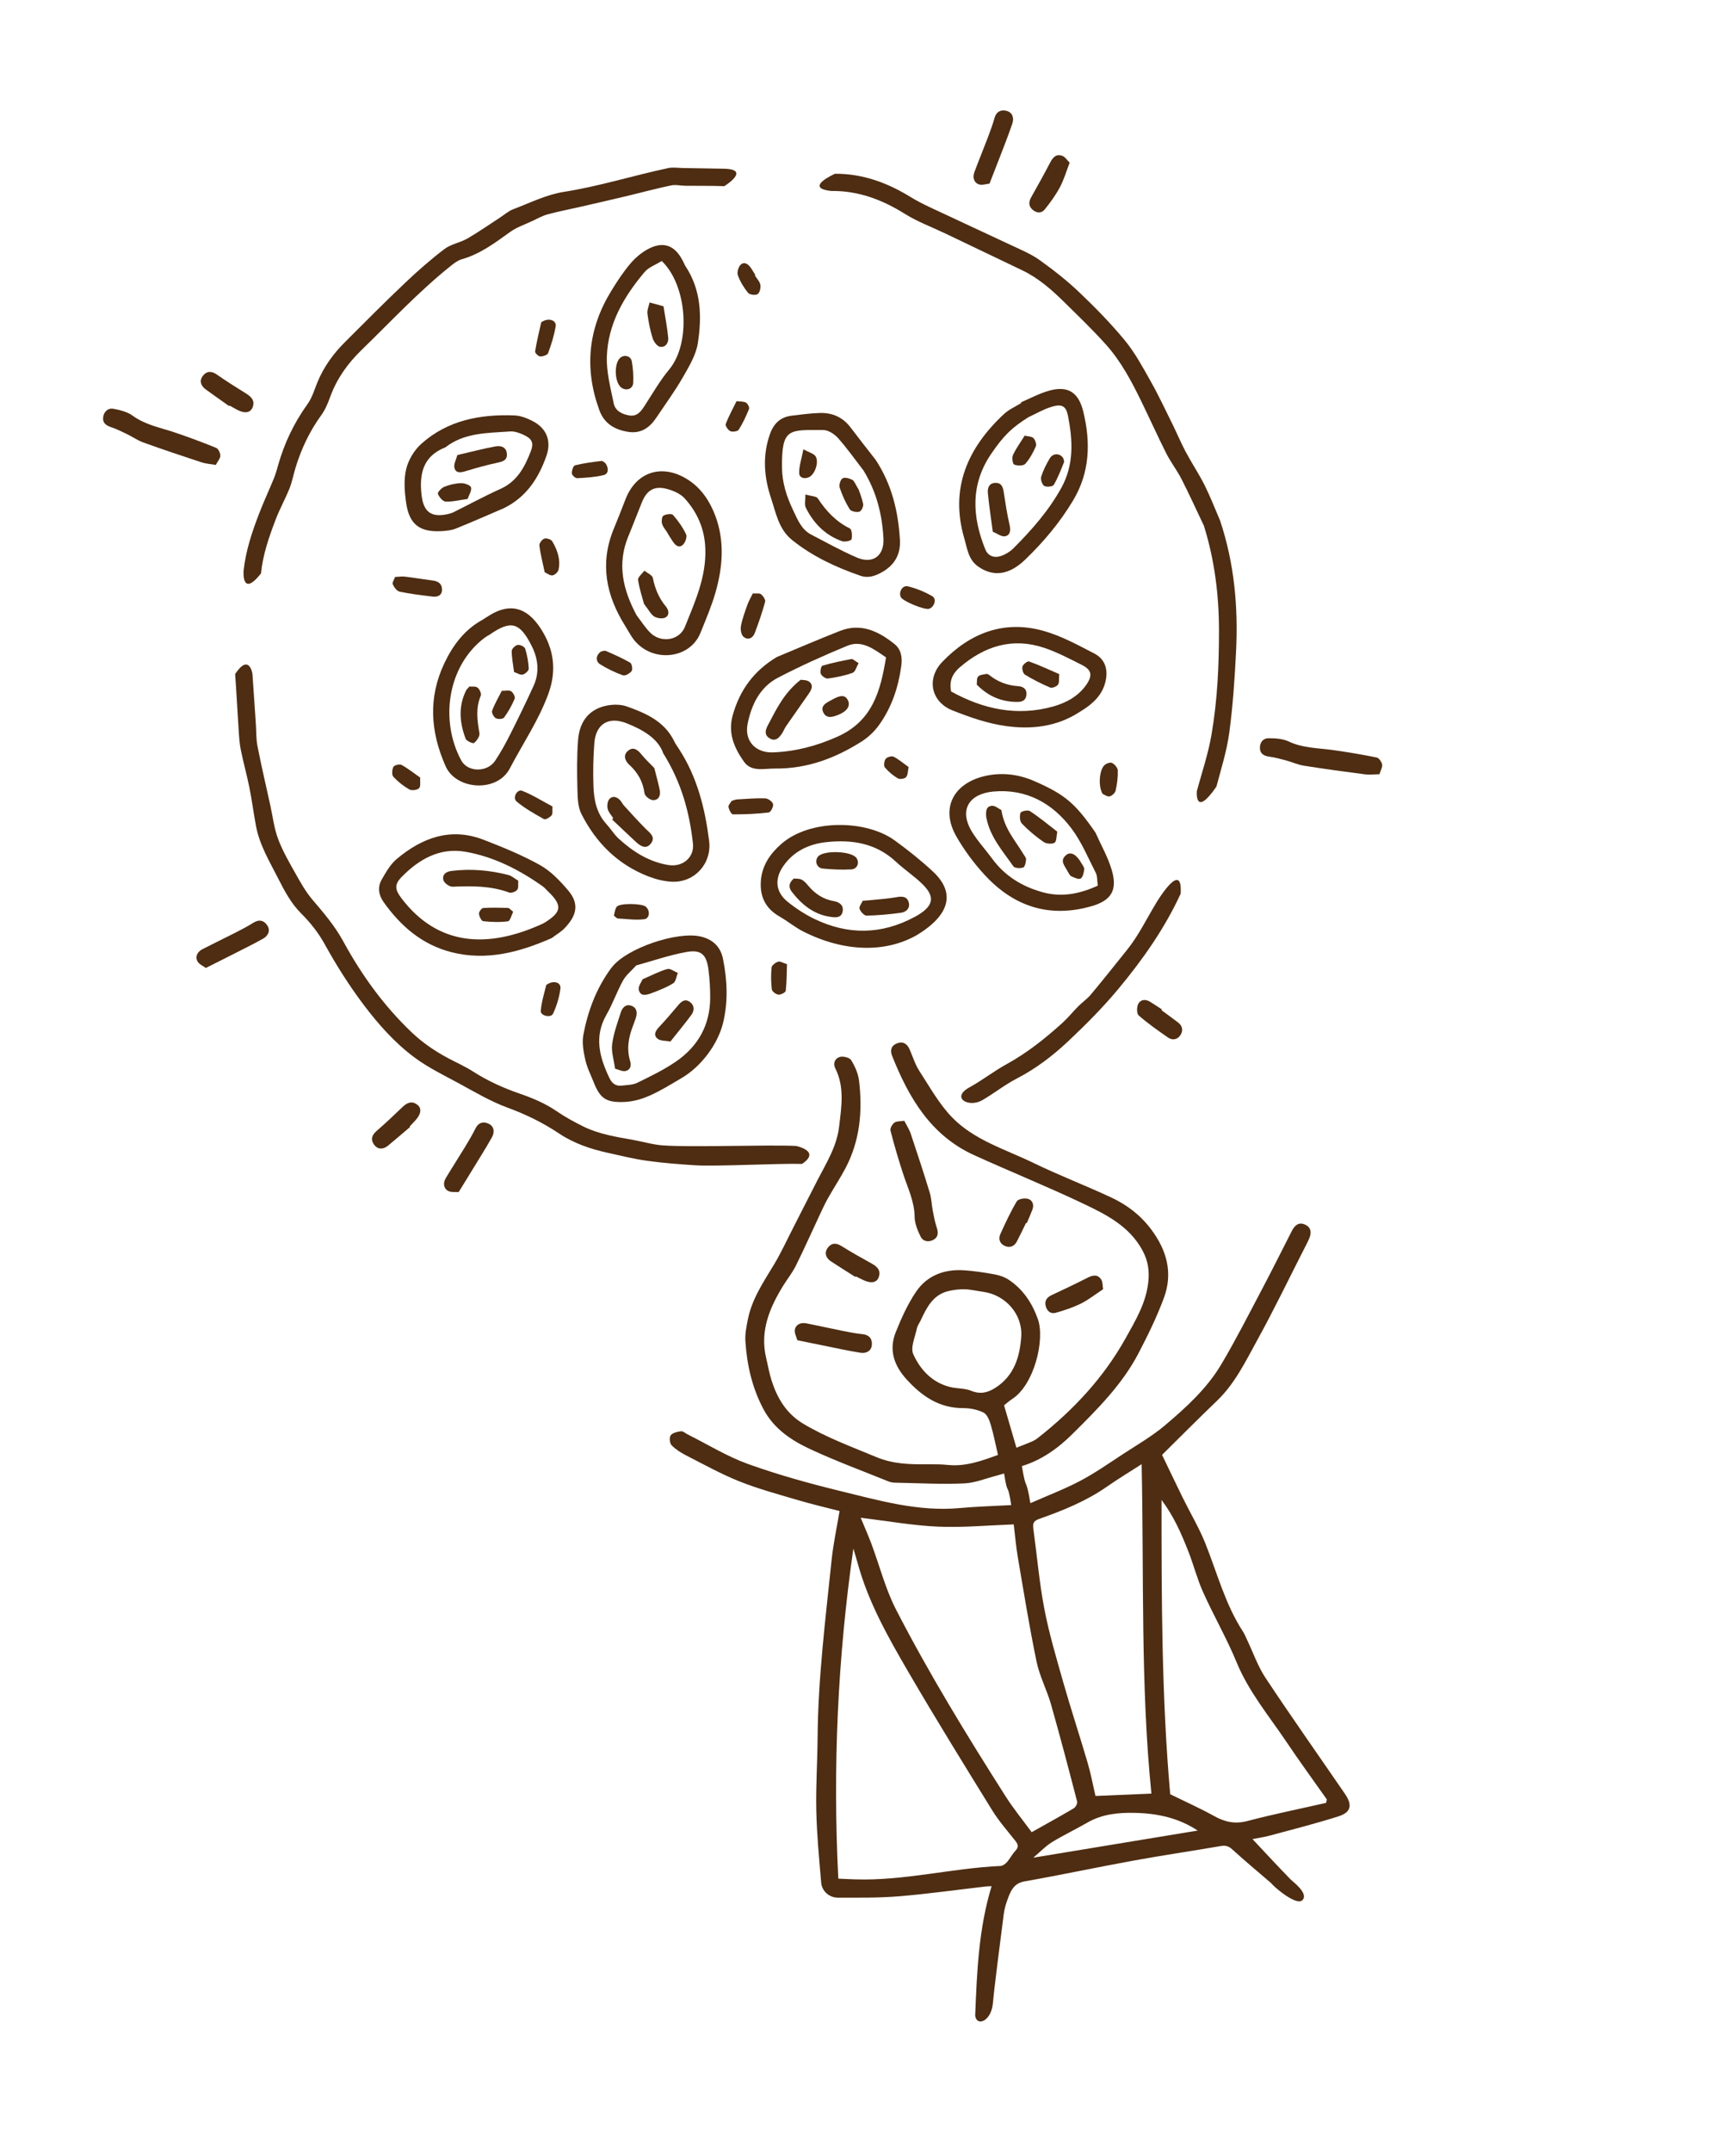 <svg width="138" height="171" viewBox="0 0 138 171" fill="none" xmlns="http://www.w3.org/2000/svg">
<g clip-path="url(#clip0_2_1954)">
<path d="M68.42 120.612C68.694 121.276 69.004 121.97 69.272 122.682C69.924 124.429 70.384 126.268 71.233 127.913C73.858 133.013 76.857 137.902 79.933 142.74C80.564 143.733 81.319 144.65 82.011 145.596C83.183 144.938 84.278 144.337 85.353 143.699C85.503 143.609 85.664 143.313 85.624 143.159C84.955 140.58 84.276 137.999 83.547 135.435C83.221 134.29 82.641 133.207 82.401 132.05C81.832 129.312 81.387 126.548 80.917 123.788C80.763 122.895 80.691 121.99 80.584 121.137C78.539 121.211 76.547 121.4 74.564 121.315C72.573 121.229 70.596 120.872 68.42 120.612ZM66.64 149.288C67.167 149.311 67.578 149.334 67.986 149.345C71.88 149.47 75.669 148.453 79.539 148.28C79.716 148.271 79.921 148.116 80.051 147.968C80.292 147.692 80.459 147.351 80.707 147.086C80.973 146.806 80.956 146.593 80.729 146.305C80.099 145.505 79.415 144.732 78.88 143.869C76.613 140.196 74.339 136.525 72.168 132.794C70.581 130.067 69.02 127.305 68.178 124.221C68.071 123.832 67.951 123.443 67.837 123.056C66.588 131.769 66.191 140.497 66.64 149.288ZM90.752 116.352C89.721 117.017 88.84 117.546 88.001 118.133C86.354 119.284 84.517 120.027 82.642 120.688C82.186 120.848 82.082 121.021 82.14 121.457C82.433 123.585 82.611 125.73 83.016 127.837C83.392 129.807 83.972 131.746 84.52 133.68C85.131 135.823 85.833 137.945 86.46 140.083C86.728 140.994 86.899 141.937 87.084 142.717C88.574 142.656 90.008 142.592 91.529 142.53C90.657 133.921 90.944 125.222 90.752 116.352ZM105.414 143.266C105.435 143.178 105.455 143.085 105.476 142.996C104.395 141.464 103.29 139.949 102.244 138.392C100.859 136.336 99.257 134.422 98.295 132.08C97.516 130.187 96.482 128.403 95.642 126.531C95.169 125.484 94.886 124.354 94.466 123.285C93.918 121.894 93.328 120.517 92.335 119.192C92.331 127.148 92.346 134.957 93.023 142.579C94.241 143.178 95.41 143.699 96.523 144.317C97.376 144.792 98.178 144.965 99.16 144.708C101.224 144.163 103.326 143.742 105.414 143.266ZM101.075 149.667C100.029 148.768 98.969 147.887 97.953 146.96C97.659 146.691 97.412 146.633 97.031 146.699C94.707 147.1 92.366 147.439 90.047 147.865C87.173 148.389 84.314 148.999 81.439 149.507C80.642 149.65 80.384 150.177 80.152 150.78C79.99 151.201 79.85 151.645 79.793 152.094C79.494 154.415 79.061 157.741 78.93 159.183C78.8 160.625 77.65 161.069 77.52 160.184C77.659 156.654 77.8 153.239 78.825 149.887C78.647 149.896 78.497 149.896 78.352 149.911C76.059 150.177 73.769 150.498 71.468 150.69C69.856 150.823 68.228 150.798 66.61 150.799C65.915 150.8 65.334 150.28 65.277 149.598C65.114 147.697 64.934 145.798 64.89 143.895C64.844 141.975 64.978 140.05 64.993 138.131C65.026 133.394 65.615 128.703 66.103 124.004C66.237 122.686 66.523 121.384 66.739 120.076C65.583 119.774 64.446 119.512 63.332 119.179C61.799 118.726 60.247 118.305 58.766 117.714C57.318 117.133 55.94 116.368 54.547 115.657C54.126 115.443 53.709 115.177 53.385 114.845C53.232 114.686 53.191 114.214 53.318 114.055C53.475 113.851 53.849 113.775 54.14 113.736C54.301 113.715 54.483 113.898 54.659 113.984C56.252 114.778 57.789 115.733 59.449 116.332C61.843 117.193 64.304 117.875 66.778 118.48C69.893 119.241 73.004 120.14 76.281 119.84C77.63 119.715 78.988 119.681 80.387 119.604C80.06 117.548 80.138 119.1 79.817 117.089C79.555 117.166 79.413 117.214 79.271 117.25C78.389 117.473 77.515 117.844 76.626 117.881C74.836 117.959 73.037 117.859 71.244 117.825C71.05 117.823 70.846 117.806 70.668 117.738C68.581 116.893 66.46 116.112 64.423 115.164C62.912 114.463 61.517 113.545 60.683 111.968C59.778 110.26 59.371 108.438 59.251 106.539C59.219 105.991 59.339 105.425 59.444 104.878C59.759 103.244 60.681 101.893 61.52 100.501C62.077 99.58 62.526 98.593 63.019 97.633C63.679 96.346 64.331 95.048 64.995 93.759C65.698 92.397 66.52 91.106 66.706 89.512C66.89 87.935 67.152 86.388 66.394 84.883C66.193 84.483 66.388 84.086 66.772 83.989C67.04 83.919 67.537 84.042 67.662 84.245C67.961 84.731 68.215 85.299 68.286 85.859C68.58 88.283 68.365 90.649 67.201 92.848C66.775 93.651 66.27 94.412 65.824 95.206C65.56 95.678 65.333 96.173 65.106 96.663C64.492 97.973 63.904 99.296 63.26 100.591C62.982 101.15 62.577 101.65 62.248 102.184C61.173 103.94 60.397 105.77 60.902 107.902C61.044 108.495 61.142 109.098 61.326 109.676C61.786 111.11 62.503 112.332 63.868 113.147C65.71 114.243 67.697 114.968 69.659 115.786C71.007 116.35 72.341 116.372 73.72 116.361C74.26 116.358 74.805 116.357 75.339 116.411C76.746 116.559 78.022 116.093 79.332 115.616C79.142 114.795 78.987 113.988 78.753 113.203C78.649 112.848 78.462 112.387 78.178 112.247C77.694 112.012 77.105 111.895 76.56 111.896C74.668 111.901 73.293 110.955 72.08 109.628C71.071 108.522 70.638 107.277 71.204 105.867C71.652 104.75 72.157 103.624 72.829 102.637C73.704 101.35 75.073 100.844 76.619 100.944C77.436 100.997 78.246 101.12 79.052 101.267C79.446 101.339 79.858 101.478 80.186 101.697C81.325 102.452 82.042 103.536 82.502 104.82C83.082 106.446 82.218 110.03 80.468 111.169C80.205 111.341 79.969 111.555 79.816 111.675C80.161 112.861 80.476 113.936 80.798 115.043C81.218 114.878 81.622 114.727 82.016 114.559C82.191 114.482 82.362 114.38 82.514 114.26C85.318 112.056 87.719 109.491 89.466 106.366C90.255 104.953 91.106 103.545 91.282 101.872C91.375 100.997 91.271 100.203 90.828 99.382C89.782 97.438 87.95 96.524 86.125 95.654C83.265 94.295 80.327 93.109 77.44 91.797C73.995 90.233 72.242 87.236 70.917 83.904C70.737 83.453 70.849 83.076 71.331 82.902C71.806 82.736 72.122 82.955 72.311 83.398C72.562 83.97 72.748 84.591 73.084 85.108C73.906 86.372 74.654 87.733 75.691 88.798C77.452 90.61 79.917 91.33 82.135 92.405C84.158 93.388 86.267 94.195 88.309 95.146C89.553 95.723 90.626 96.526 91.486 97.661C92.756 99.344 93.256 101.151 92.524 103.134C91.964 104.65 91.245 106.116 90.497 107.55C89.192 110.042 87.213 112.007 85.246 113.96C84.092 115.106 82.762 116.042 81.232 116.503C81.59 118.66 81.542 117.236 81.907 119.451C83.317 118.828 84.634 118.331 85.871 117.677C87.05 117.056 88.151 116.28 89.267 115.551C90.388 114.82 91.558 114.146 92.576 113.291C94.28 111.854 95.949 110.338 97.095 108.399C98.256 106.442 99.287 104.404 100.352 102.39C101.153 100.873 101.917 99.336 102.697 97.809C102.919 97.377 103.244 97.085 103.738 97.312C104.262 97.551 104.265 98.001 104.049 98.475C103.968 98.653 103.882 98.829 103.791 99.002C102.516 101.496 101.305 104.025 99.952 106.478C99.016 108.178 98.167 109.956 96.722 111.334C95.288 112.705 93.889 114.12 92.376 115.612C92.875 116.646 93.439 117.834 94.019 119.017C94.61 120.221 95.306 121.382 95.805 122.617C96.757 124.993 97.397 127.497 98.817 129.67C98.945 129.868 99.031 130.096 99.134 130.31C99.619 131.328 99.989 132.414 100.607 133.343C102.661 136.444 104.81 139.482 106.913 142.549C107.527 143.444 107.402 144.02 106.39 144.34C104.596 144.909 102.77 145.373 100.954 145.863C100.466 145.995 99.958 146.066 99.564 146.144C100.577 147.226 101.583 148.311 102.615 149.373C102.728 149.49 104.054 150.456 103.54 150.989C103.031 151.523 101.057 149.741 101.075 149.667ZM73.169 104.968C73.101 105.108 72.936 105.328 72.882 105.574C72.742 106.258 72.359 107.085 72.601 107.618C73.166 108.861 74.116 109.883 75.556 110.226C76.098 110.355 76.693 110.311 77.197 110.518C77.936 110.82 78.525 110.671 79.148 110.269C80.628 109.308 81.075 107.801 81.182 106.2C81.298 104.427 79.913 102.895 78.165 102.657C77.675 102.592 77.186 102.467 76.696 102.453C76.254 102.441 75.796 102.498 75.364 102.603C74.181 102.899 73.674 103.867 73.169 104.968ZM95.21 145.466C93.709 144.478 92.055 144.096 90.192 144.061C88.873 144.033 87.61 144.159 86.44 144.833C85.507 145.371 84.531 145.833 83.611 146.396C83.111 146.705 82.697 147.151 82.14 147.621C86.616 146.885 90.913 146.176 95.21 145.466Z" fill="#4E2D12"/>
<path d="M71.887 89.064C72.075 89.439 72.286 89.754 72.4 90.102C72.919 91.649 73.429 93.204 73.906 94.766C74.047 95.23 74.058 95.729 74.148 96.206C74.233 96.658 74.319 97.111 74.464 97.547C74.593 97.938 74.599 98.284 74.232 98.504C73.831 98.739 73.382 98.669 73.177 98.257C72.94 97.775 72.713 97.224 72.707 96.702C72.692 95.464 72.156 94.395 71.789 93.269C71.421 92.139 71.083 90.999 70.789 89.847C70.74 89.666 70.923 89.346 71.093 89.215C71.263 89.084 71.557 89.117 71.887 89.064Z" fill="#4E2D12"/>
<path d="M63.382 106.501C63.317 106.248 63.13 105.925 63.187 105.652C63.278 105.225 63.675 105.081 64.097 105.161C65.054 105.346 66.004 105.564 66.958 105.754C67.497 105.863 68.039 105.966 68.587 106.024C69.131 106.084 69.353 106.43 69.305 106.893C69.255 107.379 68.834 107.566 68.403 107.498C67.399 107.337 66.405 107.117 65.409 106.915C64.783 106.793 64.162 106.661 63.382 106.501Z" fill="#4E2D12"/>
<path d="M87.691 102.448C87.067 102.858 86.534 103.285 85.936 103.584C85.297 103.901 84.606 104.128 83.917 104.324C83.513 104.436 83.218 104.176 83.122 103.77C83.025 103.36 83.221 103.091 83.603 102.914C84.555 102.468 85.509 102.018 86.445 101.54C86.873 101.321 87.267 101.242 87.552 101.7C87.662 101.885 87.64 102.16 87.691 102.448Z" fill="#4E2D12"/>
<path d="M67.997 101.474C67.35 101.062 66.697 100.661 66.059 100.238C65.672 99.984 65.509 99.596 65.772 99.197C66.039 98.796 66.418 98.722 66.876 99.009C67.668 99.504 68.485 99.961 69.306 100.416C69.745 100.658 70.038 100.962 69.855 101.485C69.698 101.93 69.253 102.009 68.657 101.735C68.442 101.636 68.235 101.53 68.023 101.426C68.012 101.443 68.004 101.458 67.997 101.474Z" fill="#4E2D12"/>
<path d="M81.564 97.176C81.321 97.672 81.088 98.172 80.83 98.661C80.619 99.064 80.251 99.18 79.859 99C79.483 98.828 79.347 98.457 79.515 98.081C79.916 97.192 80.33 96.302 80.826 95.467C80.934 95.279 81.432 95.191 81.696 95.26C82.079 95.362 82.222 95.73 82.064 96.137C81.928 96.493 81.772 96.843 81.623 97.199C81.6 97.194 81.579 97.183 81.564 97.176Z" fill="#4E2D12"/>
<path d="M17.154 36.946C16.743 36.875 16.367 36.853 16.019 36.739C14.467 36.232 12.919 35.711 11.387 35.159C10.932 34.996 10.528 34.704 10.086 34.493C9.675 34.294 9.257 34.088 8.825 33.943C8.437 33.813 8.153 33.609 8.197 33.185C8.245 32.722 8.571 32.404 9.024 32.486C9.55 32.582 10.128 32.729 10.551 33.036C11.551 33.765 12.727 33.975 13.852 34.352C14.977 34.73 16.093 35.145 17.191 35.595C17.362 35.666 17.516 36.005 17.516 36.22C17.511 36.432 17.31 36.647 17.154 36.946Z" fill="#4E2D12"/>
<path d="M36.458 94.732C36.195 94.705 35.831 94.769 35.596 94.622C35.229 94.39 35.225 93.965 35.448 93.597C35.949 92.764 36.482 91.946 36.984 91.116C37.27 90.644 37.551 90.17 37.795 89.678C38.039 89.186 38.439 89.098 38.857 89.303C39.294 89.515 39.323 89.978 39.114 90.359C38.618 91.247 38.069 92.105 37.541 92.973C37.215 93.515 36.878 94.051 36.458 94.732Z" fill="#4E2D12"/>
<path d="M85.03 12.927C84.761 13.625 84.573 14.283 84.259 14.871C83.924 15.502 83.494 16.091 83.045 16.649C82.782 16.975 82.388 16.938 82.078 16.661C81.764 16.381 81.763 16.05 81.968 15.683C82.484 14.767 82.998 13.844 83.484 12.913C83.707 12.484 83.981 12.193 84.476 12.398C84.681 12.483 84.821 12.719 85.03 12.927Z" fill="#4E2D12"/>
<path d="M32.6 89.555C32.017 90.05 31.441 90.552 30.847 91.038C30.488 91.333 30.073 91.376 29.77 91.002C29.466 90.628 29.511 90.243 29.918 89.889C30.625 89.278 31.306 88.633 31.979 87.986C32.337 87.64 32.719 87.45 33.162 87.78C33.541 88.059 33.481 88.514 33.047 89.002C32.891 89.176 32.725 89.344 32.565 89.515C32.578 89.528 32.591 89.54 32.6 89.555Z" fill="#4E2D12"/>
<path d="M92.325 80.272C92.768 80.603 93.221 80.921 93.658 81.258C94.016 81.54 94.069 81.922 93.821 82.278C93.585 82.62 93.197 82.688 92.859 82.455C92.056 81.899 91.253 81.334 90.519 80.695C90.355 80.553 90.355 80.05 90.472 79.799C90.641 79.44 91.029 79.368 91.402 79.594C91.728 79.792 92.045 80.006 92.366 80.215C92.352 80.237 92.336 80.255 92.325 80.272Z" fill="#4E2D12"/>
<path d="M109.658 61.526C109.239 61.531 108.866 61.581 108.502 61.533C106.884 61.324 105.267 61.102 103.656 60.847C103.179 60.773 102.725 60.563 102.257 60.435C101.812 60.315 101.367 60.192 100.916 60.131C100.511 60.075 100.195 59.93 100.157 59.504C100.119 59.04 100.378 58.667 100.837 58.666C101.373 58.663 101.965 58.698 102.441 58.922C103.562 59.452 104.751 59.438 105.927 59.599C107.103 59.762 108.274 59.96 109.436 60.195C109.617 60.233 109.828 60.539 109.87 60.748C109.91 60.954 109.755 61.205 109.658 61.526Z" fill="#4E2D12"/>
<path d="M16.364 76.92C16.156 76.763 15.808 76.624 15.688 76.373C15.495 75.983 15.718 75.618 16.099 75.424C16.964 74.978 17.843 74.558 18.71 74.116C19.2 73.867 19.688 73.61 20.155 73.318C20.618 73.026 21.007 73.16 21.257 73.552C21.519 73.966 21.301 74.372 20.923 74.587C20.036 75.083 19.121 75.524 18.215 75.988C17.644 76.278 17.079 76.561 16.364 76.92Z" fill="#4E2D12"/>
<path d="M78.659 14.593C78.4 14.613 78.05 14.745 77.792 14.644C77.39 14.485 77.311 14.064 77.462 13.664C77.803 12.752 78.174 11.852 78.521 10.942C78.715 10.428 78.908 9.911 79.057 9.379C79.207 8.85 79.583 8.692 80.032 8.814C80.502 8.946 80.616 9.393 80.478 9.806C80.154 10.768 79.772 11.715 79.409 12.664C79.181 13.254 78.949 13.845 78.659 14.593Z" fill="#4E2D12"/>
<path d="M18.216 32.27C17.592 31.825 16.959 31.391 16.345 30.939C15.972 30.662 15.826 30.273 16.111 29.887C16.399 29.497 16.781 29.448 17.226 29.756C17.992 30.291 18.785 30.79 19.581 31.284C20.006 31.547 20.283 31.87 20.075 32.38C19.897 32.815 19.445 32.874 18.864 32.569C18.655 32.46 18.452 32.344 18.25 32.228C18.237 32.241 18.224 32.254 18.216 32.27Z" fill="#4E2D12"/>
<path d="M81.157 31.97C81.889 31.661 82.599 31.276 83.357 31.056C84.982 30.584 85.757 31.282 86.105 32.678C86.707 35.108 86.655 37.526 85.298 39.778C84.247 41.53 82.948 43.074 81.487 44.479C80.191 45.726 78.919 45.85 77.738 45.006C76.965 44.453 76.884 43.56 76.656 42.791C75.491 38.81 76.909 35.604 79.805 32.905C80.196 32.539 80.72 32.313 81.184 32.026C81.169 32.005 81.164 31.99 81.157 31.97ZM81.757 33.15C80.457 33.972 79.818 34.565 78.798 36.056C77.134 38.491 77.271 41.059 78.327 43.661C78.547 44.206 79.061 44.365 79.597 44.174C79.945 44.051 80.293 43.837 80.556 43.576C82.022 42.108 83.387 40.559 84.393 38.723C85.386 36.901 85.277 34.972 84.897 33.038C84.742 32.257 84.406 32.079 83.593 32.326C82.951 32.52 82.366 32.87 81.757 33.15Z" fill="#4E2D12"/>
<path d="M54.054 85.744C52.372 86.739 51.118 87.52 49.572 87.57C48.195 87.614 47.707 87.303 47.195 86.003C46.964 85.415 46.666 84.842 46.531 84.234C46.389 83.59 46.254 82.879 46.37 82.25C46.73 80.334 47.409 78.524 48.583 76.933C48.61 76.898 48.639 76.87 48.666 76.835C49.843 75.337 53.844 73.989 55.701 74.422C56.681 74.651 57.281 75.251 57.471 76.188C57.817 77.893 57.892 79.609 57.469 81.328C57.072 82.908 55.795 84.767 54.054 85.744ZM50.575 76.717C50.171 77.169 49.758 77.495 49.525 77.918C49.042 78.793 48.716 79.751 48.218 80.618C47.205 82.37 47.654 84.014 48.447 85.67C48.657 86.11 48.967 86.327 49.441 86.268C49.853 86.218 50.308 86.218 50.668 86.039C51.724 85.52 52.798 85.007 53.76 84.339C55.49 83.142 56.444 81.458 56.455 79.313C56.46 78.558 56.414 77.796 56.317 77.046C56.159 75.84 55.729 75.436 54.546 75.655C53.191 75.902 51.875 76.36 50.575 76.717Z" fill="#4E2D12"/>
<path d="M43.857 74.546C41.369 75.635 38.713 76.395 35.864 75.66C33.557 75.067 31.843 73.592 30.489 71.675C30.09 71.111 30.003 70.478 30.35 69.882C30.682 69.309 31.032 68.686 31.525 68.269C33.545 66.573 35.818 65.721 38.438 66.731C39.967 67.324 41.503 67.948 42.931 68.747C43.785 69.225 44.516 69.995 45.162 70.755C46.107 71.864 45.808 72.801 44.865 73.776C44.605 74.045 44.264 74.239 43.857 74.546ZM43.211 73.369C44.681 72.48 44.745 71.951 43.515 70.788C43.394 70.67 43.287 70.534 43.151 70.439C41.276 69.109 39.239 68.071 36.976 67.682C34.956 67.335 33.288 68.287 31.909 69.707C31.344 70.292 31.398 70.703 31.897 71.359C34.745 75.126 38.691 75.465 43.211 73.369Z" fill="#4E2D12"/>
<path d="M72.885 74.305C70.443 75.706 67.17 75.691 63.879 74.036C63.205 73.698 62.615 73.203 61.958 72.825C60.853 72.192 60.393 71.247 60.483 70C60.574 68.782 61.209 67.86 62.086 67.083C64.364 65.063 68.858 65.134 71.128 66.789C72.184 67.556 73.214 68.374 74.166 69.262C75.877 70.854 75.65 72.63 72.885 74.305ZM72.711 72.863C72.822 72.799 72.932 72.745 73.041 72.673C74.212 71.938 74.325 71.238 73.33 70.261C72.676 69.615 71.887 69.102 71.213 68.472C69.624 66.989 67.697 66.7 65.672 66.922C64.302 67.071 63.072 67.646 62.25 68.847C61.562 69.851 61.652 70.883 62.601 71.651C63.249 72.178 63.967 72.647 64.714 73.011C67.396 74.315 70.073 74.284 72.711 72.863Z" fill="#4E2D12"/>
<path d="M53.986 59.539C55.424 61.753 56.044 64.238 56.37 66.819C56.6 68.624 55.205 70.162 53.386 70.065C52.764 70.031 52.13 69.87 51.547 69.647C49.113 68.706 47.368 66.966 46.21 64.665C45.928 64.103 45.919 63.371 45.901 62.715C45.867 61.406 45.852 60.091 45.954 58.792C46.075 57.245 46.916 56.3 48.318 56.054C48.8 55.971 49.355 55.972 49.808 56.131C51.328 56.67 52.812 57.308 53.589 58.892C53.696 59.118 53.848 59.324 53.986 59.539ZM52.721 59.859C52.32 58.697 51.128 57.998 49.807 57.473C48.386 56.908 47.363 57.524 47.245 59.052C47.158 60.183 47.136 61.326 47.174 62.456C47.209 63.554 47.42 64.626 48.208 65.488C48.551 65.862 48.815 66.309 49.184 66.647C50.319 67.684 51.6 68.494 53.141 68.742C54.294 68.925 55.208 68.106 55.085 67.029C54.81 64.586 54.201 62.235 52.721 59.859Z" fill="#4E2D12"/>
<path d="M61.756 52.209C63.43 51.513 65.095 50.794 66.781 50.133C68.441 49.486 69.835 50.162 71.105 51.178C71.642 51.606 71.738 52.252 71.646 52.916C71.415 54.616 70.883 56.217 69.878 57.613C69.521 58.113 69.042 58.573 68.524 58.905C66.426 60.244 64.158 61.1 61.62 61.072C60.749 61.063 59.732 61.367 59.142 60.532C58.386 59.461 57.848 58.286 58.241 56.857C58.803 54.829 59.937 53.294 61.756 52.209ZM70.433 52.242C69.436 51.559 68.507 50.839 67.345 51.321C65.482 52.09 63.639 52.921 61.852 53.849C60.412 54.599 59.738 55.985 59.43 57.523C59.158 58.88 60.061 59.84 61.448 59.788C63.233 59.721 64.888 59.286 66.548 58.551C69.379 57.297 69.996 54.889 70.433 52.242Z" fill="#4E2D12"/>
<path d="M49.705 49.75C48.188 47.343 47.663 44.809 48.767 42.08C49.084 41.296 49.406 40.516 49.703 39.726C50.55 37.476 52.629 36.81 54.68 38.114C55.771 38.808 56.44 39.862 56.865 40.994C57.615 42.991 57.456 45.067 56.874 47.089C56.56 48.181 56.108 49.234 55.682 50.291C54.834 52.399 51.835 52.696 50.375 50.82C50.124 50.488 49.93 50.107 49.705 49.75ZM50.609 48.9C50.97 49.366 51.286 49.877 51.7 50.286C52.543 51.121 54.008 50.909 54.449 49.808C55.247 47.82 56.147 45.849 56.069 43.609C56.018 42.048 55.441 40.723 54.424 39.603C54.085 39.229 53.52 38.983 53.012 38.851C52.012 38.59 51.421 38.947 51.031 39.905C50.664 40.805 50.322 41.717 49.95 42.614C49.027 44.829 49.526 46.882 50.609 48.9Z" fill="#4E2D12"/>
<path d="M69.612 36.546C70.883 38.482 71.404 40.626 71.537 42.89C71.609 44.108 71.065 44.982 69.973 45.544C69.458 45.81 68.95 45.944 68.4 45.754C66.442 45.076 64.581 44.214 62.951 42.9C61.891 42.044 61.674 40.729 61.288 39.571C60.735 37.928 60.596 36.199 61.21 34.484C61.511 33.642 62.048 33.141 62.93 33.033C63.68 32.941 64.435 32.838 65.188 32.817C66.164 32.794 66.989 33.149 67.603 33.954C68.26 34.823 68.94 35.683 69.612 36.546ZM68.64 37.385C67.972 36.521 67.339 35.623 66.615 34.808C66.331 34.492 65.84 34.173 65.444 34.171C62.703 34.168 62.139 34 62.163 37.139C62.172 38.336 62.517 39.435 63.039 40.526C63.41 41.298 63.696 42.074 64.495 42.489C65.689 43.109 66.872 43.768 68.106 44.302C69.375 44.849 70.298 44.181 70.228 42.795C70.129 40.88 69.67 39.055 68.64 37.385Z" fill="#4E2D12"/>
<path d="M38.346 49.256C38.562 49.122 38.772 48.982 38.99 48.852C40.88 47.734 42.119 48.622 42.976 49.938C44.01 51.521 44.284 53.229 43.597 55.119C42.824 57.245 41.559 59.087 40.528 61.064C39.516 63.005 36.262 62.782 35.421 60.885C34.217 58.16 34.022 55.462 35.32 52.709C36.008 51.262 36.926 50.041 38.346 49.256ZM38.941 50.421C38.867 50.468 38.681 50.565 38.51 50.692C35.542 52.944 34.966 57.285 36.665 60.426C37.185 61.384 38.731 61.385 39.353 60.463C39.8 59.799 40.186 59.091 40.548 58.378C41.19 57.102 41.816 55.813 42.411 54.513C42.905 53.442 42.777 52.337 42.265 51.329C41.326 49.469 40.635 49.245 38.941 50.421Z" fill="#4E2D12"/>
<path d="M87.082 66.162C87.525 67.159 88.081 68.122 88.383 69.159C88.847 70.746 88.329 71.568 86.759 72.014C83.418 72.969 80.59 72.042 78.276 69.528C77.423 68.602 76.655 67.57 76.03 66.48C74.704 64.167 75.869 62.247 78.235 61.681C79.557 61.363 80.914 61.502 82.205 62.064C84.658 63.136 85.461 63.817 87.082 66.162ZM87.266 70.379C87.206 69.939 87.237 69.614 87.111 69.369C86.496 68.173 85.975 66.897 85.176 65.837C83.644 63.801 81.549 62.658 78.94 62.903C77.085 63.08 76.193 64.317 77.254 66.08C77.708 66.832 78.323 67.487 78.846 68.203C79.859 69.599 81.245 70.451 82.875 70.9C84.364 71.313 85.788 71.055 87.266 70.379Z" fill="#4E2D12"/>
<path d="M54.467 21.114C55.755 23.04 55.797 25.163 55.474 27.264C55.328 28.221 54.759 29.147 54.262 30.017C53.631 31.114 52.877 32.137 52.175 33.189C51.644 33.985 50.944 34.478 49.946 34.32C48.888 34.152 48.042 33.688 47.644 32.594C46.431 29.279 46.749 26.121 48.587 23.125C49.05 22.369 49.538 21.622 50.108 20.95C50.509 20.478 51.019 20.046 51.563 19.766C52.754 19.153 53.647 19.506 54.268 20.709C54.344 20.855 54.417 21.007 54.467 21.114ZM52.604 20.739C52.115 21.044 51.559 21.238 51.235 21.624C49.599 23.562 48.333 25.727 48.24 28.326C48.198 29.562 48.534 30.823 48.787 32.057C48.906 32.645 49.442 32.918 50.02 33.013C50.626 33.116 50.934 32.722 51.224 32.275C51.869 31.285 52.459 30.245 53.208 29.345C54.941 27.248 54.637 22.695 52.604 20.739Z" fill="#4E2D12"/>
<path d="M85.775 56.606C83.976 57.766 81.953 57.978 79.932 57.692C78.493 57.49 77.069 56.992 75.708 56.45C74.012 55.772 73.621 53.932 74.908 52.594C77.104 50.31 79.797 49.253 82.938 50.13C84.342 50.519 85.664 51.247 86.973 51.922C87.858 52.377 88.115 53.219 87.869 54.197C87.633 55.155 87.004 55.877 85.775 56.606ZM75.608 54.949C78.153 56.355 80.849 56.945 83.719 56.142C84.769 55.848 85.763 55.311 86.397 54.351C86.867 53.64 86.752 53.215 85.991 52.834C85.013 52.346 84.036 51.824 83.004 51.479C80.493 50.641 78.289 51.329 76.32 53.007C75.721 53.517 75.437 54.108 75.608 54.949Z" fill="#4E2D12"/>
<path d="M40.063 40.379C38.789 40.926 37.521 41.487 36.236 42.003C35.893 42.142 35.499 42.181 35.125 42.206C33.356 42.306 32.523 41.679 32.279 39.917C32.158 39.047 32.088 38.112 32.288 37.278C32.464 36.547 32.926 35.774 33.486 35.274C35.586 33.388 38.179 32.907 40.907 33.013C41.391 33.033 41.901 33.233 42.34 33.461C43.455 34.036 43.854 35.043 43.433 36.236C42.812 38.005 41.841 39.501 40.063 40.379ZM35.408 35.547C33.635 36.242 33.328 37.633 33.504 39.28C33.654 40.678 34.257 41.147 35.603 40.852C35.767 40.817 35.93 40.766 36.08 40.689C37.321 40.072 38.538 39.411 39.8 38.843C41.114 38.249 41.709 37.113 42.187 35.883C42.452 35.199 42.302 34.872 41.637 34.561C41.301 34.405 40.907 34.26 40.552 34.286C38.757 34.413 36.906 34.374 35.408 35.547Z" fill="#4E2D12"/>
<path d="M59.84 47.16C60.113 47.179 60.371 47.117 60.496 47.22C60.663 47.357 60.869 47.657 60.822 47.823C60.591 48.667 60.306 49.496 59.996 50.311C59.835 50.732 59.437 50.898 59.091 50.59C58.911 50.428 58.85 50.01 58.9 49.739C59.01 49.168 59.216 48.616 59.41 48.064C59.521 47.76 59.69 47.474 59.84 47.16Z" fill="#4E2D12"/>
<path d="M31.404 45.849C31.688 45.838 31.934 45.793 32.171 45.82C32.915 45.91 33.654 46.036 34.398 46.131C34.833 46.184 35.13 46.388 35.139 46.828C35.148 47.333 34.773 47.456 34.36 47.404C33.492 47.3 32.62 47.198 31.767 47.015C31.546 46.971 31.33 46.666 31.221 46.432C31.159 46.303 31.328 46.069 31.404 45.849Z" fill="#4E2D12"/>
<path d="M58.16 63.645C58.344 63.591 58.462 63.534 58.584 63.526C59.334 63.485 60.088 63.417 60.835 63.442C61.062 63.451 61.404 63.7 61.454 63.897C61.503 64.091 61.264 64.547 61.111 64.565C60.17 64.675 59.217 64.716 58.267 64.714C58.139 64.715 57.945 64.347 57.912 64.125C57.887 63.975 58.083 63.783 58.16 63.645Z" fill="#4E2D12"/>
<path d="M43.917 64.088C43.897 64.405 43.953 64.669 43.848 64.791C43.707 64.956 43.36 65.16 43.242 65.092C42.489 64.67 41.719 64.24 41.063 63.69C40.714 63.396 41.111 62.684 41.514 62.844C42.351 63.173 43.125 63.666 43.917 64.088Z" fill="#4E2D12"/>
<path d="M47.777 51.775C47.851 51.767 48.039 51.677 48.17 51.731C48.825 52.015 49.481 52.303 50.097 52.661C50.231 52.74 50.308 53.191 50.211 53.323C50.071 53.517 49.694 53.731 49.516 53.663C48.886 53.44 48.273 53.141 47.706 52.788C47.318 52.547 47.361 52.055 47.777 51.775Z" fill="#4E2D12"/>
<path d="M43.301 45.48C43.143 44.725 42.963 44.047 42.875 43.35C42.855 43.176 43.088 42.865 43.269 42.803C43.442 42.744 43.807 42.86 43.899 43.014C44.305 43.701 44.575 44.456 44.401 45.268C44.362 45.453 44.111 45.689 43.925 45.723C43.735 45.757 43.508 45.568 43.301 45.48Z" fill="#4E2D12"/>
<path d="M43.024 25.612C43.608 25.198 44.241 25.468 44.175 25.903C44.061 26.638 43.828 27.363 43.569 28.066C43.514 28.218 43.154 28.333 42.94 28.324C42.792 28.319 42.518 28.042 42.536 27.933C42.676 27.085 42.881 26.25 43.024 25.612Z" fill="#4E2D12"/>
<path d="M87.651 63.087C87.299 62.519 87.373 61.264 87.767 60.833C87.904 60.683 88.239 60.556 88.391 60.624C88.6 60.721 88.849 61.01 88.857 61.222C88.875 61.753 88.803 62.298 88.685 62.82C88.643 63.011 88.393 63.247 88.2 63.287C88.01 63.321 87.775 63.135 87.651 63.087Z" fill="#4E2D12"/>
<path d="M48.143 36.827C48.438 37.276 48.332 37.67 47.99 37.752C47.305 37.921 46.586 37.964 45.877 38C45.733 38.006 45.463 37.758 45.457 37.614C45.444 37.399 45.574 37.011 45.708 36.978C46.397 36.807 47.103 36.713 47.81 36.631C47.938 36.617 48.087 36.79 48.143 36.827Z" fill="#4E2D12"/>
<path d="M71.613 47.457C71.413 47.061 71.733 46.487 72.168 46.592C72.843 46.758 73.511 47.029 74.111 47.379C74.481 47.592 74.275 48.248 73.855 48.378C73.494 48.488 71.78 47.783 71.613 47.457Z" fill="#4E2D12"/>
<path d="M43.423 78.272C44.017 77.846 44.607 78.078 44.551 78.545C44.468 79.231 44.253 79.924 43.965 80.551C43.798 80.918 42.953 80.72 42.987 80.33C43.05 79.569 43.298 78.822 43.423 78.272Z" fill="#4E2D12"/>
<path d="M62.561 76.619C62.537 77.341 62.539 78.041 62.461 78.73C62.447 78.864 62.074 79.055 61.884 79.039C61.688 79.019 61.374 78.791 61.356 78.625C61.284 78.048 61.278 77.452 61.338 76.873C61.356 76.699 61.65 76.491 61.858 76.42C62.002 76.366 62.219 76.512 62.561 76.619Z" fill="#4E2D12"/>
<path d="M33.404 61.792C33.379 62.123 33.462 62.491 33.313 62.636C33.163 62.786 32.731 62.843 32.539 62.732C32.071 62.466 31.63 62.118 31.268 61.725C31.131 61.574 31.165 61.158 31.271 60.941C31.341 60.806 31.759 60.698 31.911 60.779C32.417 61.054 32.874 61.422 33.404 61.792Z" fill="#4E2D12"/>
<path d="M58.551 31.878C58.843 31.916 59.109 31.89 59.3 31.997C59.438 32.074 59.592 32.374 59.543 32.494C59.316 33.062 59.053 33.625 58.727 34.144C58.641 34.281 58.242 34.344 58.06 34.265C57.878 34.185 57.642 33.831 57.691 33.698C57.92 33.087 58.242 32.508 58.551 31.878Z" fill="#4E2D12"/>
<path d="M60.002 21.883C60.156 22.132 60.394 22.365 60.442 22.632C60.485 22.871 60.395 23.263 60.223 23.373C60.05 23.484 59.592 23.425 59.466 23.27C59.128 22.857 58.834 22.372 58.654 21.87C58.57 21.637 58.7 21.188 58.893 21.023C59.202 20.759 59.51 21.019 59.711 21.32C59.827 21.496 59.935 21.674 60.047 21.851C60.034 21.864 60.02 21.873 60.002 21.883Z" fill="#4E2D12"/>
<path d="M48.801 72.764C48.863 72.554 48.875 72.249 49.027 72.055C49.264 71.755 51.001 71.786 51.324 72.041C51.697 72.34 51.657 72.99 51.212 73.047C50.524 73.131 49.81 73.026 49.109 72.986C49.036 72.985 48.971 72.895 48.801 72.764Z" fill="#4E2D12"/>
<path d="M72.228 60.952C72.17 61.235 72.181 61.558 72.032 61.75C71.928 61.885 71.532 61.947 71.376 61.854C70.99 61.629 70.626 61.327 70.34 60.982C70.231 60.851 70.286 60.458 70.408 60.3C70.523 60.158 70.887 60.055 71.043 60.135C71.443 60.339 71.793 60.645 72.228 60.952Z" fill="#4E2D12"/>
<path d="M78.92 42.255C78.776 41.151 78.619 40.164 78.528 39.167C78.496 38.796 78.608 38.383 79.129 38.373C79.624 38.364 79.728 38.706 79.791 39.119C79.924 39.986 80.054 40.857 80.254 41.709C80.356 42.147 80.317 42.535 79.893 42.615C79.616 42.671 79.279 42.399 78.92 42.255Z" fill="#4E2D12"/>
<path d="M84.517 36.406C84.538 36.493 84.618 36.638 84.581 36.732C84.334 37.342 84.099 37.963 83.768 38.528C83.684 38.673 83.191 38.725 83.011 38.614C82.838 38.51 82.707 38.099 82.768 37.889C82.924 37.375 83.177 36.885 83.449 36.422C83.699 35.997 84.262 35.998 84.517 36.406Z" fill="#4E2D12"/>
<path d="M81.455 34.617C81.717 34.682 82.012 34.676 82.154 34.817C82.299 34.965 82.412 35.309 82.338 35.481C82.119 35.973 81.855 36.471 81.496 36.865C81.345 37.028 80.879 37.019 80.621 36.918C80.501 36.869 80.425 36.37 80.523 36.165C80.76 35.641 81.114 35.167 81.455 34.617Z" fill="#4E2D12"/>
<path d="M48.891 84.921C48.797 84.205 48.58 83.569 48.663 82.969C48.778 82.108 49.087 81.267 49.356 80.432C49.482 80.045 49.782 79.753 50.227 79.937C50.652 80.114 50.667 80.509 50.54 80.905C50.474 81.104 50.4 81.301 50.326 81.498C49.965 82.417 49.797 83.347 50.092 84.326C50.203 84.688 50.105 85.044 49.7 85.114C49.456 85.154 49.178 84.995 48.891 84.921Z" fill="#4E2D12"/>
<path d="M53.295 82.764C52.906 82.691 52.497 82.727 52.271 82.542C51.906 82.241 52.123 81.896 52.416 81.585C52.928 81.045 53.412 80.475 53.891 79.904C54.154 79.59 54.44 79.334 54.838 79.619C55.201 79.878 55.217 80.29 54.975 80.626C54.462 81.326 53.9 81.995 53.295 82.764Z" fill="#4E2D12"/>
<path d="M51.084 77.817C51.892 77.468 52.454 77.164 53.048 77.005C53.284 76.941 53.605 77.202 53.883 77.313C53.765 77.594 53.728 78.003 53.519 78.134C52.996 78.463 52.404 78.691 51.818 78.912C51.434 79.056 50.913 79.23 50.78 78.664C50.715 78.373 51.014 77.991 51.084 77.817Z" fill="#4E2D12"/>
<path d="M41.197 69.983C41.174 70.257 41.238 70.558 41.117 70.707C40.994 70.861 40.642 70.989 40.47 70.924C39.002 70.384 37.495 70.399 35.971 70.463C35.73 70.472 35.321 70.182 35.251 69.952C35.129 69.529 35.425 69.265 35.887 69.21C37.415 69.02 38.924 69.15 40.407 69.53C40.674 69.598 40.902 69.813 41.197 69.983Z" fill="#4E2D12"/>
<path d="M40.795 72.455C40.663 72.711 40.555 73.187 40.383 73.211C39.738 73.298 39.068 73.272 38.413 73.203C38.271 73.188 38.092 72.827 38.074 72.61C38.058 72.465 38.282 72.165 38.412 72.155C39.067 72.112 39.731 72.13 40.39 72.15C40.485 72.153 40.579 72.288 40.795 72.455Z" fill="#4E2D12"/>
<path d="M63.106 69.81C63.269 69.832 63.529 69.803 63.721 69.901C63.938 70.008 64.113 70.219 64.273 70.41C64.807 71.044 65.458 71.467 66.288 71.61C66.754 71.692 67.094 71.958 66.976 72.468C66.868 72.943 66.446 72.915 66.046 72.862C64.705 72.683 63.751 71.9 62.951 70.878C62.689 70.537 62.668 70.187 63.106 69.81Z" fill="#4E2D12"/>
<path d="M68.58 71.581C68.847 71.558 69.054 71.548 69.261 71.525C69.924 71.453 70.594 71.418 71.249 71.298C71.718 71.211 72.121 71.224 72.246 71.74C72.355 72.198 72.013 72.478 71.624 72.533C70.717 72.658 69.801 72.742 68.888 72.761C68.697 72.766 68.408 72.448 68.329 72.217C68.27 72.056 68.487 71.797 68.58 71.581Z" fill="#4E2D12"/>
<path d="M68.074 68.171C68.353 68.549 68.153 69.069 67.653 69.089C66.905 69.125 66.151 69.094 65.405 69.021C64.925 68.974 64.736 68.433 65.019 68.078C65.443 67.546 67.661 67.615 68.074 68.171Z" fill="#4E2D12"/>
<path d="M48.749 65.02C48.59 64.769 48.364 64.536 48.302 64.265C48.246 64.026 48.29 63.663 48.443 63.494C48.716 63.199 49.061 63.331 49.318 63.617C49.429 63.743 49.497 63.904 49.613 64.028C50.179 64.644 50.736 65.271 51.328 65.86C51.66 66.19 52.125 66.496 51.761 67.002C51.395 67.514 50.939 67.261 50.57 66.923C49.926 66.33 49.296 65.719 48.658 65.12C48.686 65.088 48.718 65.056 48.749 65.02Z" fill="#4E2D12"/>
<path d="M52.013 61.033C52.146 61.56 52.316 62.16 52.443 62.77C52.533 63.2 52.367 63.592 51.913 63.583C51.671 63.58 51.26 63.256 51.233 63.037C51.112 62.106 50.696 61.388 50.015 60.765C49.697 60.474 49.5 60.011 49.926 59.66C50.337 59.318 50.681 59.57 50.983 59.94C51.269 60.298 51.608 60.613 52.013 61.033Z" fill="#4E2D12"/>
<path d="M63.645 54.02C63.751 54.04 64.114 54.011 64.324 54.171C64.709 54.47 64.488 54.842 64.26 55.169C63.663 56.022 63.064 56.872 62.471 57.728C62.354 57.901 62.286 58.105 62.169 58.278C61.923 58.65 61.623 58.967 61.145 58.649C60.745 58.381 60.842 58.013 61.032 57.651C61.697 56.392 62.296 55.087 63.645 54.02Z" fill="#4E2D12"/>
<path d="M68.253 52.698C68.085 52.987 67.99 53.389 67.78 53.465C67.153 53.692 66.482 53.826 65.818 53.919C65.638 53.946 65.327 53.726 65.247 53.542C65.171 53.37 65.271 52.932 65.38 52.899C66.133 52.677 66.91 52.515 67.682 52.372C67.804 52.352 67.962 52.526 68.253 52.698Z" fill="#4E2D12"/>
<path d="M66.053 55.654C66.815 55.205 67.186 55.199 67.408 55.66C67.626 56.111 67.317 56.551 66.571 56.832C66.163 56.984 65.697 57.113 65.454 56.628C65.199 56.122 65.614 55.877 66.053 55.654Z" fill="#4E2D12"/>
<path d="M51.197 47.993C51.07 47.521 50.827 46.808 50.724 46.078C50.694 45.864 51.048 45.593 51.226 45.347C51.46 45.543 51.854 45.701 51.899 45.935C52.067 46.781 52.38 47.534 52.933 48.197C53.173 48.485 53.236 48.885 52.896 49.07C52.672 49.194 52.247 49.132 52.005 48.991C51.745 48.83 51.584 48.485 51.197 47.993Z" fill="#4E2D12"/>
<path d="M53.079 42.371C52.926 42.123 52.711 41.895 52.63 41.622C52.571 41.423 52.614 41.047 52.744 40.972C52.952 40.854 53.398 40.801 53.505 40.927C53.913 41.391 54.279 41.911 54.541 42.466C54.637 42.67 54.471 43.127 54.273 43.302C53.947 43.593 53.669 43.306 53.468 43.008C53.328 42.798 53.199 42.584 53.066 42.372C53.075 42.373 53.075 42.373 53.079 42.371Z" fill="#4E2D12"/>
<path d="M64.023 39.295C64.509 39.435 64.893 39.429 65.008 39.6C65.666 40.61 66.453 41.447 67.554 41.991C67.719 42.073 67.76 42.583 67.694 42.855C67.668 42.967 67.162 43.084 66.943 43.008C65.607 42.54 64.671 41.586 64.052 40.335C63.937 40.099 64.028 39.763 64.023 39.295Z" fill="#4E2D12"/>
<path d="M68.257 38.905C68.323 39.11 68.526 39.578 68.616 40.068C68.649 40.255 68.459 40.629 68.312 40.662C68.073 40.718 67.652 40.642 67.547 40.472C67.215 39.94 66.95 39.351 66.751 38.756C66.679 38.544 66.804 38.119 66.974 38.014C67.152 37.906 67.519 38.013 67.753 38.131C67.915 38.217 67.991 38.475 68.257 38.905Z" fill="#4E2D12"/>
<path d="M63.864 35.707C64.333 35.96 64.673 36.038 64.821 36.245C65.125 36.684 64.799 37.668 64.328 37.91C63.952 38.103 63.543 37.963 63.532 37.614C63.508 37.068 63.708 36.509 63.864 35.707Z" fill="#4E2D12"/>
<path d="M37.311 54.555C37.51 54.573 37.806 54.519 37.963 54.642C38.126 54.767 38.287 55.125 38.22 55.281C37.798 56.272 37.938 57.248 38.111 58.26C38.152 58.504 37.905 58.863 37.687 59.041C37.603 59.112 37.08 58.887 37.012 58.699C36.541 57.445 36.422 56.165 37.032 54.908C37.076 54.798 37.18 54.711 37.311 54.555Z" fill="#4E2D12"/>
<path d="M39.888 54.897C40.181 54.9 40.461 54.826 40.63 54.932C40.794 55.035 40.973 55.382 40.914 55.523C40.694 56.05 40.407 56.556 40.071 57.019C39.981 57.144 39.578 57.17 39.411 57.072C39.246 56.978 39.063 56.632 39.119 56.48C39.318 55.943 39.615 55.441 39.888 54.897Z" fill="#4E2D12"/>
<path d="M40.864 53.403C40.791 52.808 40.676 52.271 40.677 51.733C40.678 51.561 40.958 51.285 41.148 51.25C41.329 51.214 41.696 51.386 41.745 51.541C41.907 52.053 42.006 52.596 42.031 53.133C42.038 53.294 41.745 53.566 41.552 53.606C41.353 53.653 41.107 53.483 40.864 53.403Z" fill="#4E2D12"/>
<path d="M79.604 64.371C79.82 65.836 80.703 66.786 81.349 67.861C81.436 68.003 81.576 68.162 81.565 68.307C81.548 68.532 81.475 68.884 81.334 68.936C81.108 69.018 80.667 68.996 80.56 68.848C79.722 67.65 78.723 66.533 78.422 65.036C78.413 64.996 78.399 64.954 78.397 64.911C78.367 64.522 78.356 64.074 78.849 64.034C79.108 64.011 79.394 64.27 79.604 64.371Z" fill="#4E2D12"/>
<path d="M84.046 66.089C83.974 66.431 84.001 66.861 83.83 66.966C83.617 67.095 83.169 67.055 82.95 66.902C82.336 66.475 81.752 65.986 81.234 65.448C81.067 65.273 81.037 64.845 81.124 64.596C81.169 64.464 81.699 64.344 81.859 64.448C82.586 64.918 83.259 65.48 84.046 66.089Z" fill="#4E2D12"/>
<path d="M84.872 69.252C84.666 68.823 84.188 68.405 84.76 67.94C85.129 67.637 85.594 67.917 85.987 68.63C86.067 68.775 86.208 68.938 86.19 69.073C86.154 69.334 86.089 69.697 85.909 69.81C85.752 69.906 85.403 69.75 85.167 69.637C85.035 69.579 84.966 69.387 84.872 69.252Z" fill="#4E2D12"/>
<path d="M52.745 24.338C52.891 25.269 53.041 26.047 53.119 26.829C53.16 27.254 52.897 27.628 52.461 27.557C52.228 27.516 51.963 27.142 51.879 26.87C51.68 26.237 51.55 25.58 51.467 24.92C51.43 24.636 51.575 24.333 51.637 24.036C51.992 24.131 52.347 24.229 52.745 24.338Z" fill="#4E2D12"/>
<path d="M49.333 28.409C49.658 28.165 50.142 28.288 50.222 28.712C50.328 29.274 50.361 29.86 50.333 30.433C50.311 30.91 49.784 31.089 49.395 30.805C48.834 30.394 48.794 28.817 49.333 28.409Z" fill="#4E2D12"/>
<path d="M77.647 54.407C77.673 54.205 77.623 53.908 77.751 53.766C77.884 53.617 78.18 53.602 78.408 53.554C78.476 53.54 78.576 53.592 78.64 53.643C79.314 54.183 80.073 54.47 80.939 54.527C81.352 54.554 81.661 54.767 81.586 55.266C81.521 55.692 81.219 55.778 80.851 55.779C79.622 55.776 78.577 55.346 77.647 54.407Z" fill="#4E2D12"/>
<path d="M84.202 53.569C84.165 53.951 84.222 54.246 84.102 54.407C83.987 54.562 83.635 54.7 83.475 54.634C82.787 54.344 82.116 54.001 81.477 53.613C81.326 53.522 81.224 53.148 81.281 52.961C81.336 52.783 81.684 52.519 81.806 52.563C82.62 52.857 83.401 53.223 84.202 53.569Z" fill="#4E2D12"/>
<path d="M36.356 36.161C37.447 35.909 38.411 35.653 39.393 35.473C39.818 35.397 40.264 35.52 40.294 36.086C40.321 36.567 39.983 36.674 39.571 36.763C38.719 36.946 37.875 37.178 37.039 37.433C36.639 37.557 36.233 37.639 36.122 37.161C36.054 36.875 36.265 36.523 36.356 36.161Z" fill="#4E2D12"/>
<path d="M37.169 39.651C36.479 39.744 35.944 39.888 35.418 39.857C35.191 39.844 34.904 39.495 34.808 39.239C34.765 39.125 35.099 38.77 35.322 38.681C35.742 38.516 36.207 38.405 36.654 38.394C36.931 38.386 37.407 38.563 37.445 38.735C37.507 39.006 37.277 39.339 37.169 39.651Z" fill="#4E2D12"/>
<path d="M95.141 62.862C95.547 61.373 96.045 59.9 96.305 58.384C96.781 55.637 96.904 52.852 96.901 50.062C96.895 47.251 96.548 44.497 95.705 41.787C95.114 40.544 94.544 39.289 93.92 38.066C93.56 37.363 93.064 36.728 92.708 36.024C92.018 34.655 91.391 33.257 90.72 31.881C89.943 30.284 89.106 28.712 87.918 27.384C86.858 26.202 85.71 25.102 84.578 23.987C83.582 23.007 82.535 22.091 81.262 21.48C79.222 20.499 77.182 19.527 75.14 18.551C74.062 18.037 72.928 17.619 71.923 16.99C70.117 15.861 68.224 15.148 66.074 15.176C63.834 14.929 66.38 13.807 66.38 13.807C68.581 13.8 70.529 14.516 72.383 15.655C73.343 16.244 74.399 16.683 75.42 17.169C77.084 17.956 78.761 18.717 80.425 19.504C81.178 19.862 81.966 20.182 82.636 20.663C83.739 21.452 84.821 22.296 85.802 23.234C87.075 24.447 88.313 25.71 89.429 27.067C90.229 28.041 90.842 29.182 91.465 30.29C92.093 31.4 92.633 32.557 93.2 33.701C93.561 34.434 93.876 35.191 94.259 35.912C94.736 36.807 95.304 37.654 95.76 38.56C96.216 39.471 96.581 40.426 96.986 41.363C98.125 44.763 98.436 48.256 98.257 51.796C98.149 53.945 98.007 56.096 97.719 58.224C97.522 59.672 97.073 61.089 96.696 62.512C94.942 65.05 95.141 62.862 95.141 62.862ZM93.853 71.021C92.585 73.772 90.856 76.232 88.917 78.566C87.675 80.061 86.309 81.43 84.911 82.746C83.702 83.885 82.35 84.918 80.839 85.7C79.879 86.196 79.023 86.883 78.087 87.426C76.997 88.056 75.561 87.234 77.062 86.409C78.078 85.851 78.998 85.124 80.014 84.567C81.649 83.669 83.087 82.521 84.462 81.278C84.911 80.871 85.296 80.387 85.725 79.957C86.045 79.637 86.428 79.377 86.718 79.029C87.694 77.862 88.636 76.671 89.588 75.486C90.507 74.352 91.13 73.034 91.885 71.796C91.877 71.798 94.031 68.169 93.853 71.021ZM19.364 45.351C19.533 43.78 20.024 42.301 20.587 40.84C20.955 39.88 21.395 38.943 21.783 37.989C21.923 37.645 22.019 37.285 22.12 36.928C22.616 35.185 23.387 33.58 24.451 32.104C24.812 31.602 24.991 30.969 25.23 30.384C25.733 29.155 26.499 28.102 27.432 27.173C29.001 25.606 30.567 24.026 32.18 22.5C33.182 21.547 34.225 20.628 35.327 19.792C35.848 19.395 36.573 19.29 37.154 18.954C38.055 18.436 38.909 17.83 39.781 17.266C40.115 17.049 40.427 16.766 40.792 16.629C42.12 16.128 43.431 15.466 44.809 15.25C47.63 14.808 50.338 13.948 53.116 13.357C53.496 13.275 53.912 13.348 54.313 13.353C55.388 13.369 56.462 13.385 57.535 13.406C59.761 13.451 57.575 14.794 57.575 14.794C56.556 14.755 55.533 14.777 54.515 14.763C54.119 14.761 53.71 14.655 53.334 14.736C52.195 14.974 51.068 15.282 49.932 15.553C48.706 15.847 47.475 16.129 46.244 16.411C45.349 16.618 44.441 16.79 43.552 17.029C43.12 17.146 42.715 17.37 42.306 17.566C41.706 17.848 41.062 18.063 40.536 18.445C39.325 19.314 38.153 20.195 36.699 20.605C36.386 20.695 36.098 20.918 35.834 21.128C33.284 23.168 31.06 25.561 28.725 27.829C27.644 28.877 26.78 30.083 26.256 31.518C26.072 32.023 25.863 32.542 25.554 32.97C24.612 34.263 23.944 35.678 23.484 37.198C23.321 37.74 23.217 38.304 23.009 38.827C22.672 39.664 22.223 40.463 21.905 41.306C21.379 42.685 20.894 44.081 20.748 45.567C19.186 47.545 19.364 45.351 19.364 45.351ZM20.066 53.536C20.16 54.867 20.249 56.2 20.339 57.533C20.378 58.113 20.353 58.706 20.465 59.274C20.775 60.863 21.147 62.443 21.493 64.024C21.684 64.9 21.788 65.807 22.097 66.639C22.44 67.567 22.939 68.438 23.427 69.303C23.854 70.064 24.286 70.85 24.85 71.51C25.743 72.555 26.624 73.588 27.288 74.806C28.739 77.472 30.498 79.908 32.703 82.015C33.588 82.861 34.578 83.534 35.648 84.102C36.303 84.451 36.986 84.751 37.607 85.15C38.778 85.903 40.031 86.464 41.335 86.914C42.362 87.269 43.344 87.682 44.248 88.302C44.926 88.768 45.654 89.164 46.392 89.528C47.639 90.138 49.007 90.347 50.361 90.59C51.139 90.729 51.911 90.965 52.694 91.02C55.056 91.186 60.899 90.955 63.263 91.061C63.263 91.061 65.303 91.453 63.756 92.492C62.094 92.431 56.953 92.706 55.294 92.601C54.008 92.519 52.721 92.421 51.45 92.244C50.405 92.102 49.376 91.842 48.341 91.615C46.958 91.313 45.624 90.865 44.445 90.076C43.159 89.216 41.805 88.555 40.347 88.021C38.982 87.519 37.709 86.758 36.423 86.061C35.235 85.422 34.004 84.822 32.931 84.019C31.366 82.854 30.072 81.391 28.888 79.821C27.748 78.304 26.742 76.717 25.83 75.063C25.321 74.135 24.68 73.326 23.936 72.582C23.142 71.791 22.625 70.815 22.126 69.833C21.441 68.48 20.637 67.167 20.351 65.648C20.158 64.63 20.031 63.602 19.826 62.589C19.628 61.603 19.357 60.633 19.154 59.649C19.051 59.159 19.013 58.656 18.981 58.16C18.88 56.629 18.802 55.094 18.692 53.562C19.809 51.878 20.066 53.536 20.066 53.536Z" fill="#4E2D12"/>
</g>
<defs>
<clipPath id="clip0_2_1954">
<rect width="94.198" height="148.433" fill="white" transform="translate(0 30.417) rotate(-18.839)"/>
</clipPath>
</defs>
</svg>
